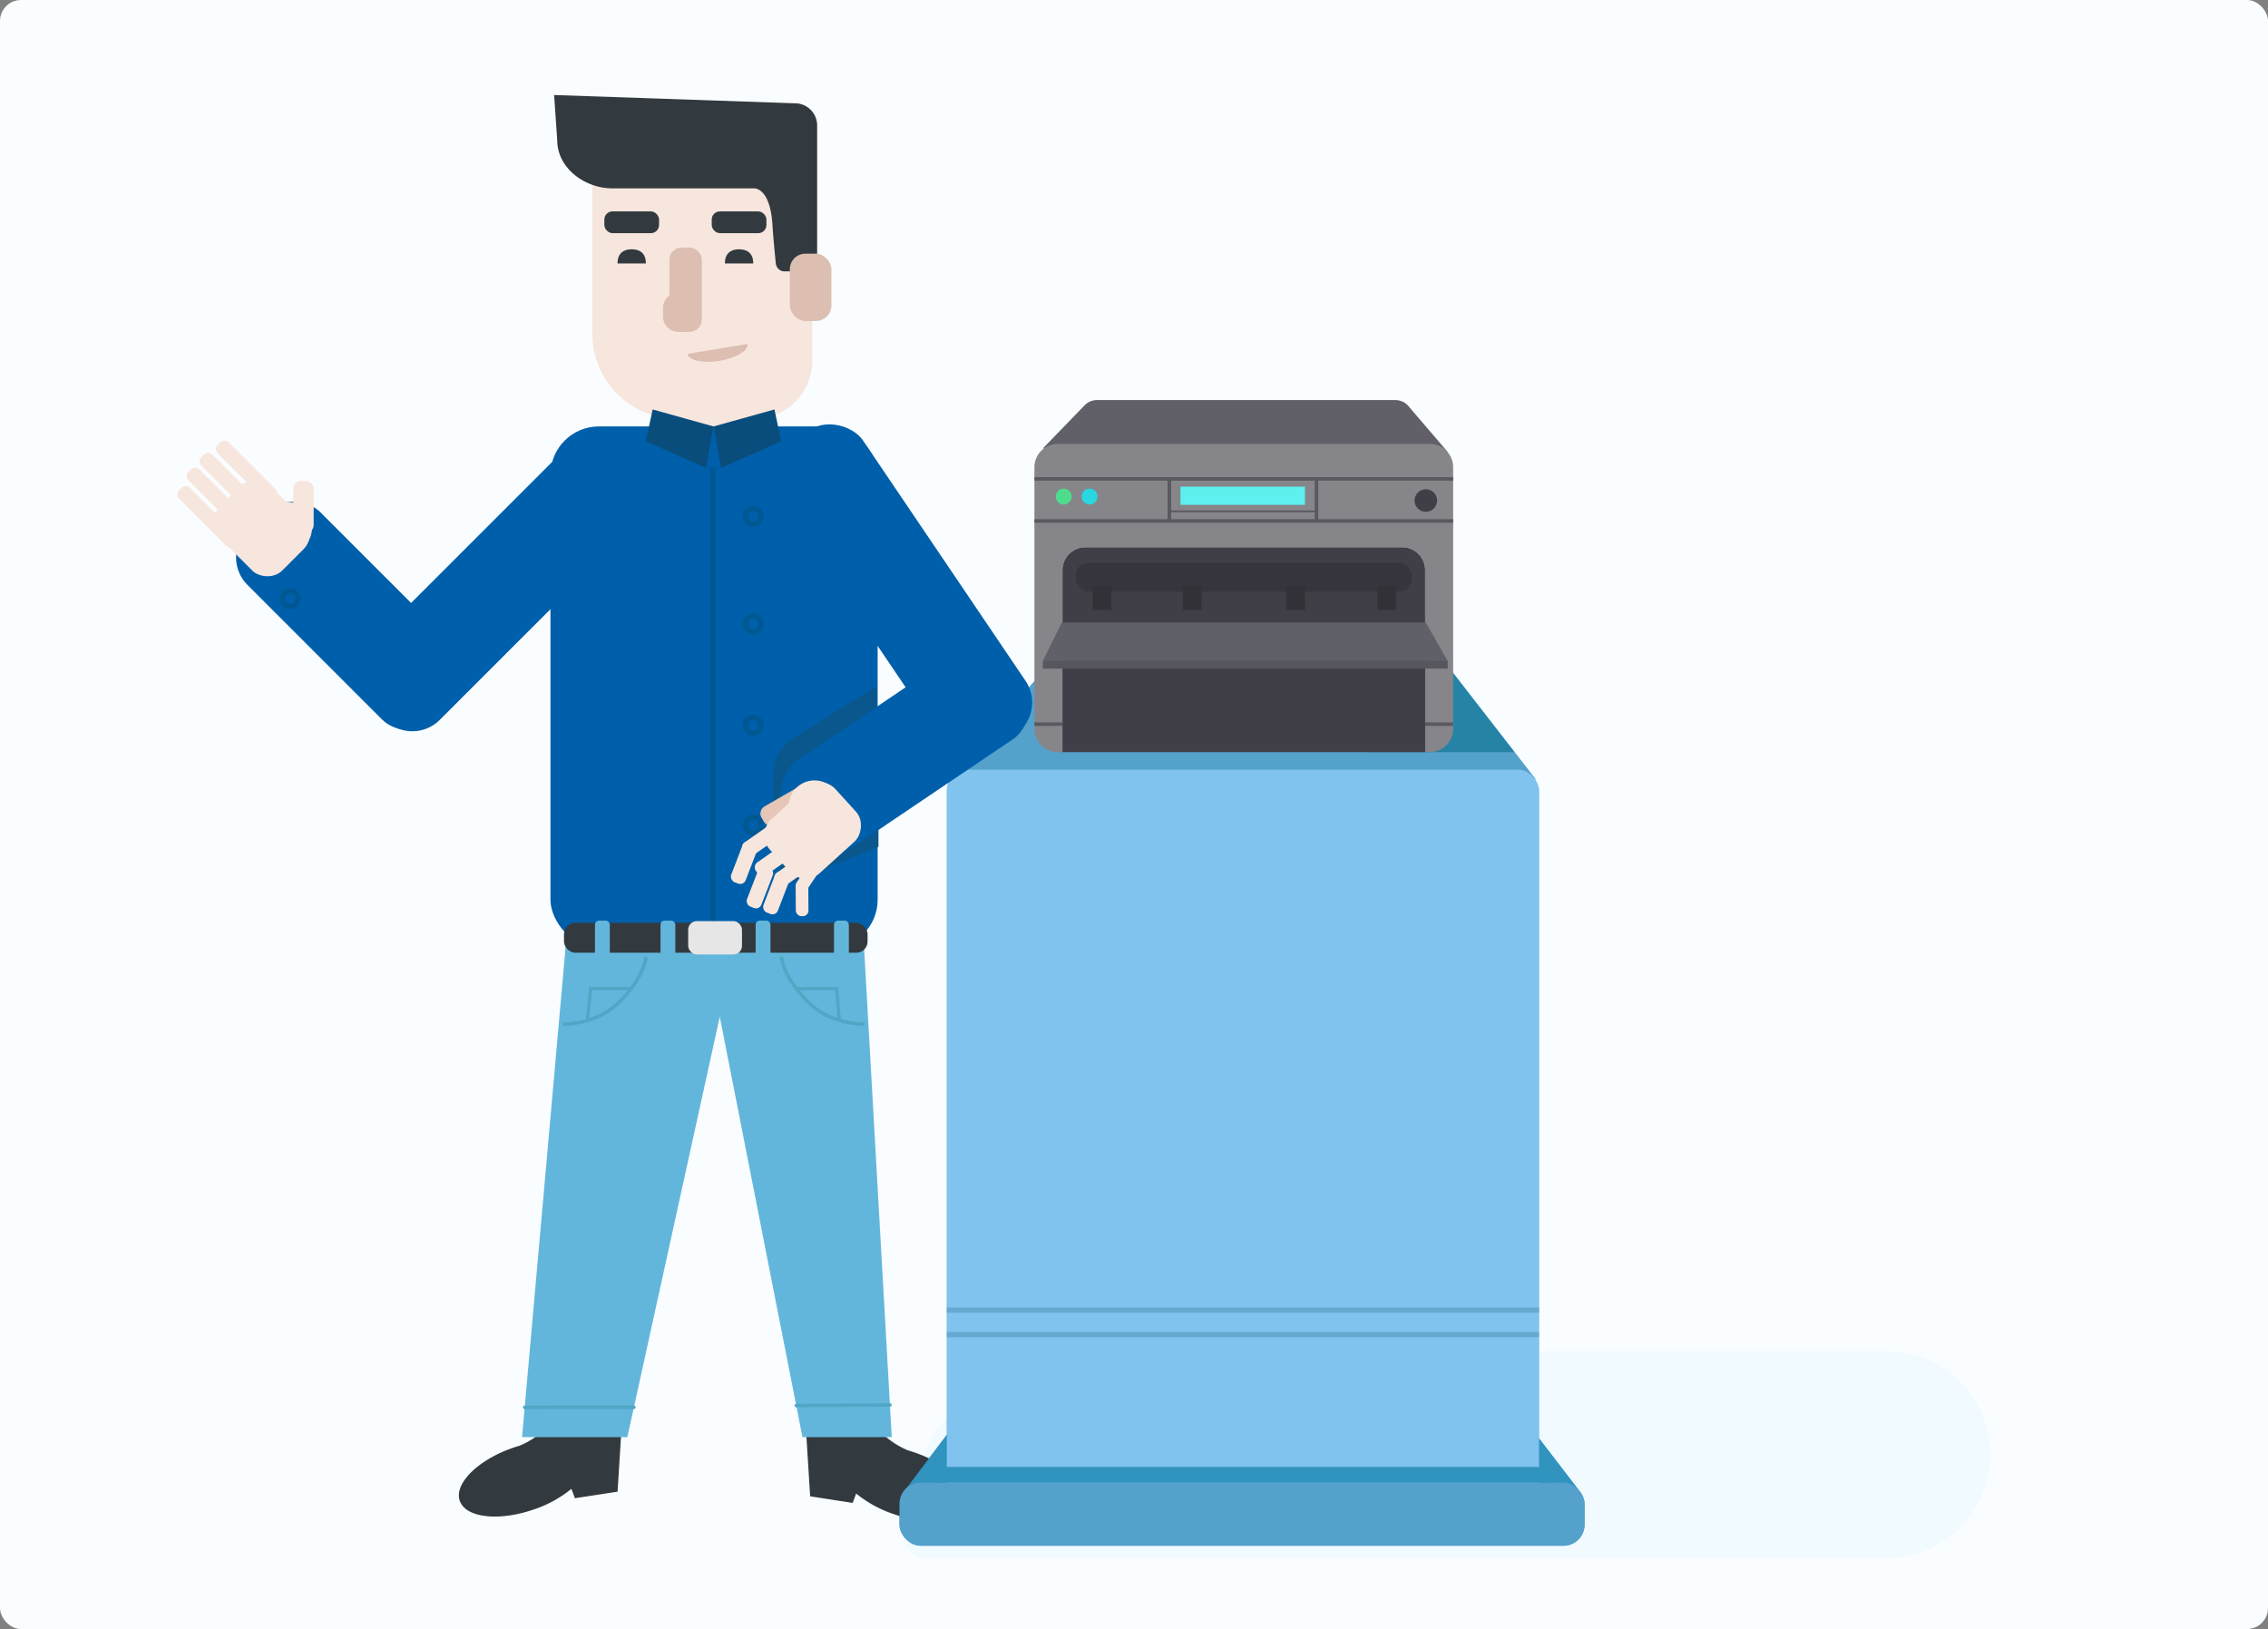 <svg id="Layer_2" data-name="Layer 2" xmlns="http://www.w3.org/2000/svg" viewBox="0 0 1294.44 929.95">
  <rect x="0" y="0" width="1294.44" height="929.95" fill="#808080" stroke="none"/>
  <title>2</title>
  <rect width="1294.44" height="929.95" rx="12" ry="12" fill="#fafdff"/>
  <path d="M621.49,771.39h455.4a59,59,0,0,1,59,59v0a59,59,0,0,1-59,59H527.95a12.23,12.23,0,0,1-12.23-12.23v0A105.77,105.77,0,0,1,621.49,771.39Z" fill="#f0faff"/>
  <g>
    <polygon points="516.72 850.39 547.71 809.39 869.38 809.39 900.87 850.39 516.72 850.39" fill="#3094bf"/>
    <polygon points="544.47 442.58 601.04 376.39 823.38 376.39 876.46 444.91 544.47 442.58" fill="#54a1cc"/>
    <rect x="540.38" y="439.39" width="338" height="424" rx="12" ry="12" fill="#81c3ef"/>
    <rect x="513.38" y="846.39" width="391" height="36" rx="12" ry="12" fill="#54a1cc"/>
  </g>
  <path d="M650.47,955.54c8.38,17.35,21,24.41,27.32,27q2,0.59,4.1,1.31c20,7,33.49,20.54,30.09,30.22s-22.36,11.85-42.37,4.85a67.41,67.41,0,0,1-21.34-11.72l-2,5.35L622,1008.79l-2.8-44.9S638.91,931.59,650.47,955.54Z" transform="translate(-159.62 -154.61)" fill="#333a3f"/>
  <g>
    <polygon points="516.72 850.39 547.71 809.39 869.38 809.39 900.87 850.39 516.72 850.39" fill="#3094bf"/>
    <polygon points="544.47 442.58 601.04 376.39 823.38 376.39 876.46 444.91 544.47 442.58" fill="#54a1cc"/>
    <rect x="540.38" y="439.39" width="338" height="424" rx="12" ry="12" fill="#81c3ef"/>
    <rect x="513.38" y="846.39" width="391" height="36" rx="12" ry="12" fill="#54a1cc"/>
  </g>
  <polygon points="813.38 429.39 864.38 429.39 823.13 376.39 780.38 377.15 780.38 429.39 813.38 429.39" fill="#2584a5"/>
  <g>
    <path d="M754.81,410.62L778.63,386a9.71,9.71,0,0,1,7-3H956.07a9.71,9.71,0,0,1,7.37,3.4l22.46,26.25Z" transform="translate(-159.62 -154.61)" fill="#615f68"/>
    <g>
      <path d="M975.68,408H763.32A13.39,13.39,0,0,0,750,421.61V570.37A13.41,13.41,0,0,0,763.32,584h2.29a1,1,0,0,0,.39-0.28V480.38A13.11,13.11,0,0,1,779.22,467H959.78A13.11,13.11,0,0,1,973,480.38V583.72a1,1,0,0,0,.39.28h2.29A13.41,13.41,0,0,0,989,570.37V421.61A13.39,13.39,0,0,0,975.68,408Z" transform="translate(-159.62 -154.61)" fill="#868589"/>
      <path d="M973,480.38A13.11,13.11,0,0,0,959.78,467H779.22A13.11,13.11,0,0,0,766,480.38V583.72a1,1,0,0,1-.39.28H973.39a1,1,0,0,1-.39-0.28V480.38Z" transform="translate(-159.62 -154.61)" fill="#403f48"/>
    </g>
    <line x1="590.38" y1="273.39" x2="829.38" y2="273.39" fill="none" stroke="#5a5960" stroke-miterlimit="10" stroke-width="2"/>
    <line x1="590.38" y1="297.39" x2="829.38" y2="297.39" fill="none" stroke="#5a5960" stroke-miterlimit="10" stroke-width="2"/>
    <line x1="667.38" y1="273.39" x2="667.38" y2="297.39" fill="none" stroke="#5a5960" stroke-miterlimit="10" stroke-width="2"/>
    <line x1="751.38" y1="273.39" x2="751.38" y2="297.39" fill="none" stroke="#5a5960" stroke-miterlimit="10" stroke-width="2"/>
    <line x1="667.38" y1="291.89" x2="751.38" y2="291.89" fill="none" stroke="#5a5960" stroke-miterlimit="10"/>
    <polygon points="605.97 355.39 595.18 377.39 826.28 377.39 813.78 355.39 605.97 355.39" fill="#606068"/>
    <rect x="595.18" y="377.15" width="231.09" height="4.54" fill="#56565e"/>
    <rect x="613.92" y="321.13" width="191.92" height="16.66" rx="7.33" ry="7.33" fill="#36353d"/>
    <rect x="623.76" y="334.57" width="10.6" height="13.63" fill="#323138"/>
    <rect x="786.15" y="334.57" width="10.6" height="13.63" fill="#323138"/>
    <rect x="675.15" y="334.57" width="10.6" height="13.63" fill="#323138"/>
    <rect x="734.2" y="334.57" width="10.6" height="13.63" fill="#323138"/>
    <circle cx="607.11" cy="283.46" r="4.54" fill="#4edd8c"/>
    <circle cx="621.87" cy="283.46" r="4.54" fill="#28d7e0"/>
    <circle cx="813.78" cy="285.73" r="6.44" fill="#403f48"/>
    <line x1="590.38" y1="413.39" x2="606.38" y2="413.39" fill="none" stroke="#5a5960" stroke-miterlimit="10" stroke-width="2"/>
    <line x1="813.38" y1="413.39" x2="829.38" y2="413.39" fill="none" stroke="#5a5960" stroke-miterlimit="10" stroke-width="2"/>
    <rect x="673.73" y="277.79" width="71.07" height="10.41" fill="#5eefef"/>
  </g>
  <rect x="533.38" y="837.39" width="352" height="9" fill="#3094bf"/>
  <line x1="540.38" y1="747.89" x2="878.38" y2="747.89" fill="none" stroke="#65aad1" stroke-miterlimit="10" stroke-width="3"/>
  <line x1="540.38" y1="761.89" x2="878.38" y2="761.89" fill="none" stroke="#65aad1" stroke-miterlimit="10" stroke-width="3"/>
  <path d="M371.63,70.53H430a33.62,33.62,0,0,1,33.62,33.62V205.71A33.62,33.62,0,0,1,430,239.33H387a49,49,0,0,1-49-49V104.15A33.62,33.62,0,0,1,371.63,70.53Z" fill="#f7e6dd"/>
  <path d="M626,226.22a12.64,12.64,0,0,0-12.64-12.64l-137.49-4.73,1.78,25.82c0,15.85,15.64,27.47,31.49,27.47h81s9.25-.58,10.41,21.68c0.21,4,1.05,13,1.66,19.18l0.2,2a5,5,0,0,0,5,4.54h9A9.55,9.55,0,0,0,626,300V226.22Z" transform="translate(-159.62 -154.61)" fill="#333a3f"/>
  <rect x="450.8" y="144.8" width="23.73" height="38.45" rx="8.89" ry="8.89" fill="#dcbfb1"/>
  <path d="M604.19,304.15" transform="translate(-159.62 -154.61)" fill="#c1a187"/>
  <path d="M599.76,332.86" transform="translate(-159.62 -154.61)" fill="#68513e"/>
  <path d="M520.16,296.91c-4.47,0-8.09,2.09-8.09,8.09h16.19C528.25,299,524.63,296.91,520.16,296.91Z" transform="translate(-159.62 -154.61)" fill="#333a3f"/>
  <path d="M483.55,952.87c-8.38,17.35-21,24.41-27.32,27q-2,.59-4.1,1.31c-20,7-33.49,20.54-30.09,30.22s22.36,11.85,42.37,4.85a67.41,67.41,0,0,0,21.34-11.72l2,5.35,24.34-3.73,2.8-44.9S495.11,928.92,483.55,952.87Z" transform="translate(-159.62 -154.61)" fill="#333a3f"/>
  <polygon points="324.11 525.93 297.96 820.39 358.06 820.39 410.8 580.42 457.99 820.39 508.96 820.39 492.17 523.47 324.11 525.93" fill="#63b6db"/>
  <polygon points="374.52 227.39 378.09 250.39 435.51 250.39 444.57 227.39 374.52 227.39" fill="#f7e6dd"/>
  <path d="M581.44,296.91c-4.47,0-8.09,2.09-8.09,8.09h16.19C589.53,299,585.91,296.91,581.44,296.91Z" transform="translate(-159.62 -154.61)" fill="#333a3f"/>
  <rect x="382.06" y="141.34" width="18.52" height="48.04" rx="6.93" ry="6.93" fill="#dcbfb1"/>
  <rect x="378.41" y="167.42" width="21.86" height="21.97" rx="8.18" ry="8.18" fill="#dcbfb1"/>
  <rect x="314.18" y="243.42" width="186.73" height="297.8" rx="27.65" ry="27.65" fill="#005faa"/>
  <rect x="418.96" y="381.44" width="58.76" height="209.66" rx="22" ry="22" transform="translate(315.54 -329.21) rotate(45)" fill="#005faa"/>
  <rect x="344.93" y="120.67" width="31.22" height="12.43" rx="4.65" ry="4.65" fill="#333a3f"/>
  <rect x="406.21" y="120.67" width="31.22" height="12.43" rx="4.65" ry="4.65" fill="#333a3f"/>
  <path d="M586.26,350.95c0.62,3.78-6.54,8.1-16,9.66s-17.62-.25-18.24-4" transform="translate(-159.62 -154.61)" fill="#dcbfb1"/>
  <rect x="644.85" y="386.4" width="58.76" height="209.66" rx="22" ry="22" transform="translate(-319.07 307.19) rotate(-34.06)" fill="#005faa"/>
  <rect x="330.78" y="429.69" width="58.76" height="153.13" rx="22" ry="22" transform="translate(813.18 454.95) rotate(135)" fill="#005faa"/>
  <g>
    <rect x="288.06" y="430.74" width="41.38" height="50.94" rx="12" ry="12" transform="translate(-391.78 197.33) rotate(-45)" fill="#f7e6dd"/>
    <circle cx="163.29" cy="301.29" r="14.8" fill="#f7e6dd"/>
    <rect x="167.34" y="274.52" width="11.68" height="29.59" rx="4.37" ry="4.37" fill="#f7e6dd"/>
    <rect x="273.82" y="427.28" width="8.82" height="44.32" rx="3.3" ry="3.3" transform="translate(-395.93 173.77) rotate(-45)" fill="#f7e6dd"/>
    <rect x="279.12" y="416.81" width="8.82" height="44.32" rx="3.3" ry="3.3" transform="translate(-386.98 174.44) rotate(-45)" fill="#f7e6dd"/>
    <rect x="286.53" y="408.34" width="8.82" height="44.32" rx="3.3" ry="3.3" transform="translate(-378.82 177.2) rotate(-45)" fill="#f7e6dd"/>
    <rect x="295.87" y="401.33" width="8.82" height="44.32" rx="3.3" ry="3.3" transform="translate(-371.13 181.76) rotate(-45)" fill="#f7e6dd"/>
  </g>
  <polygon points="372.5 233.75 368.59 251.93 403.01 267.12 407.18 243.42 372.5 233.75" fill="#094d7c"/>
  <polygon points="442 233.75 445.91 251.93 411.48 267.12 407.31 243.42 442 233.75" fill="#094d7c"/>
  <rect x="321.89" y="526.8" width="173.27" height="17.08" rx="6.4" ry="6.4" fill="#333a3f"/>
  <rect x="339.58" y="525.54" width="8.46" height="21.46" rx="2.33" ry="2.33" fill="#63b6db"/>
  <rect x="376.97" y="525.54" width="8.46" height="21.46" rx="2.33" ry="2.33" fill="#63b6db"/>
  <rect x="431.28" y="525.54" width="8.46" height="21.46" rx="2.33" ry="2.33" fill="#63b6db"/>
  <rect x="476.01" y="525.54" width="8.46" height="21.46" rx="2.33" ry="2.33" fill="#63b6db"/>
  <line x1="406.88" y1="266.39" x2="406.88" y2="526.39" fill="none" stroke="#005893" stroke-miterlimit="10" stroke-width="3"/>
  <circle cx="429.91" cy="294.83" r="4.52" fill="#005faa"/>
  <circle cx="429.91" cy="294.83" r="4.52" fill="none" stroke="#005893" stroke-miterlimit="10" stroke-width="3"/>
  <circle cx="429.91" cy="356.16" r="4.52" fill="none" stroke="#005893" stroke-miterlimit="10" stroke-width="3"/>
  <circle cx="429.91" cy="414.05" r="4.52" fill="none" stroke="#005893" stroke-miterlimit="10" stroke-width="3"/>
  <circle cx="429.91" cy="471" r="4.52" fill="none" stroke="#005893" stroke-miterlimit="10" stroke-width="3"/>
  <circle cx="165.59" cy="341.81" r="4.52" fill="none" stroke="#005893" stroke-miterlimit="10" stroke-width="3"/>
  <path d="M528.21,701.61s-1.08,12-16.88,26.6c-12.13,11.23-29.82,11-29.82,11" transform="translate(-159.62 -154.61)" fill="none" stroke="#4fa7c6" stroke-linecap="round" stroke-miterlimit="10" stroke-width="2"/>
  <polyline points="335.37 581.13 337.13 564.39 359.38 564.39" fill="none" stroke="#4fa7c6" stroke-linecap="round" stroke-miterlimit="10" stroke-width="2"/>
  <path d="M605.71,701.61s1.08,12,16.88,26.6c12.13,11.23,29.82,11,29.82,11" transform="translate(-159.62 -154.61)" fill="none" stroke="#4fa7c6" stroke-linecap="round" stroke-miterlimit="10" stroke-width="2"/>
  <polygon points="501.38 429.51 442.38 466.39 445.91 506.06 501.38 483.39 501.38 429.51" fill="#09578c"/>
  <path d="M660,546.12L612.36,575.9A24.17,24.17,0,0,0,601,596.4v19.94L660,608V546.12Z" transform="translate(-159.62 -154.61)" fill="#09578c"/>
  <rect x="647.73" y="505.04" width="58.76" height="153.13" rx="22" ry="22" transform="matrix(0.56, 0.83, -0.83, 0.56, 620.17, -459.69)" fill="#005faa"/>
  <polyline points="478.85 581.13 477.54 564.39 454.38 564.39" fill="none" stroke="#4fa7c6" stroke-linecap="round" stroke-miterlimit="10" stroke-width="2"/>
  <line x1="299.47" y1="803.37" x2="361.79" y2="803.34" fill="none" stroke="#4fa7c6" stroke-linecap="round" stroke-miterlimit="10" stroke-width="2"/>
  <line x1="454.46" y1="802.37" x2="507.92" y2="802.05" fill="none" stroke="#4fa7c6" stroke-linecap="round" stroke-miterlimit="10" stroke-width="2"/>
  <rect x="392.78" y="525.83" width="30.71" height="19.03" rx="4.88" ry="4.88" fill="#e6e6e6"/>
  <path d="M552,211.47" transform="translate(-159.62 -154.61)" fill="#333a3f"/>
  <g>
    <rect x="601.83" y="600.15" width="11.68" height="29.59" rx="4.37" ry="4.37" transform="translate(219.32 1294.07) rotate(-120)" fill="#e5c6b7"/>
    <rect x="602.8" y="603.23" width="41.38" height="50.94" rx="12" ry="12" transform="translate(417.1 1358.3) rotate(-132.21)" fill="#f7e6dd"/>
    <circle cx="624.49" cy="614.91" r="14.8" transform="translate(-179.7 1054.12) rotate(-87.21)" fill="#f7e6dd"/>
    <rect x="590.09" y="621.63" width="8.82" height="24.74" rx="3.3" ry="3.3" transform="translate(255.3 1329.76) rotate(-124.92)" fill="#f7e6dd"/>
    <rect x="579.89" y="634.71" width="8.82" height="24.74" rx="3.3" ry="3.3" transform="translate(737.88 1306.12) rotate(-158.97)" fill="#f7e6dd"/>
    <rect x="597.34" y="633.02" width="8.82" height="24.74" rx="3.3" ry="3.3" transform="translate(257.35 1353.63) rotate(-124.92)" fill="#f7e6dd"/>
    <rect x="586.14" y="647.11" width="8.82" height="24.74" rx="3.3" ry="3.3" transform="matrix(-0.93, -0.36, 0.36, -0.93, 745.51, 1332.33)" fill="#f7e6dd"/>
    <rect x="608.5" y="638.95" width="8.82" height="24.74" rx="3.3" ry="3.3" transform="translate(270.03 1372.09) rotate(-124.92)" fill="#f7e6dd"/>
    <rect x="598.29" y="652.03" width="8.82" height="24.74" rx="3.3" ry="3.3" transform="translate(767.24 1346.21) rotate(-158.97)" fill="#f7e6dd"/>
    <rect x="617.6" y="644.43" width="7.21" height="20.22" rx="3.16" ry="3.16" transform="translate(616.14 1389) rotate(-146.36)" fill="#f7e6dd"/>
    <rect x="613.75" y="657.43" width="7.21" height="20.22" rx="3.16" ry="3.16" transform="translate(1079.88 1176) rotate(179.59)" fill="#f7e6dd"/>
  </g>
</svg>

